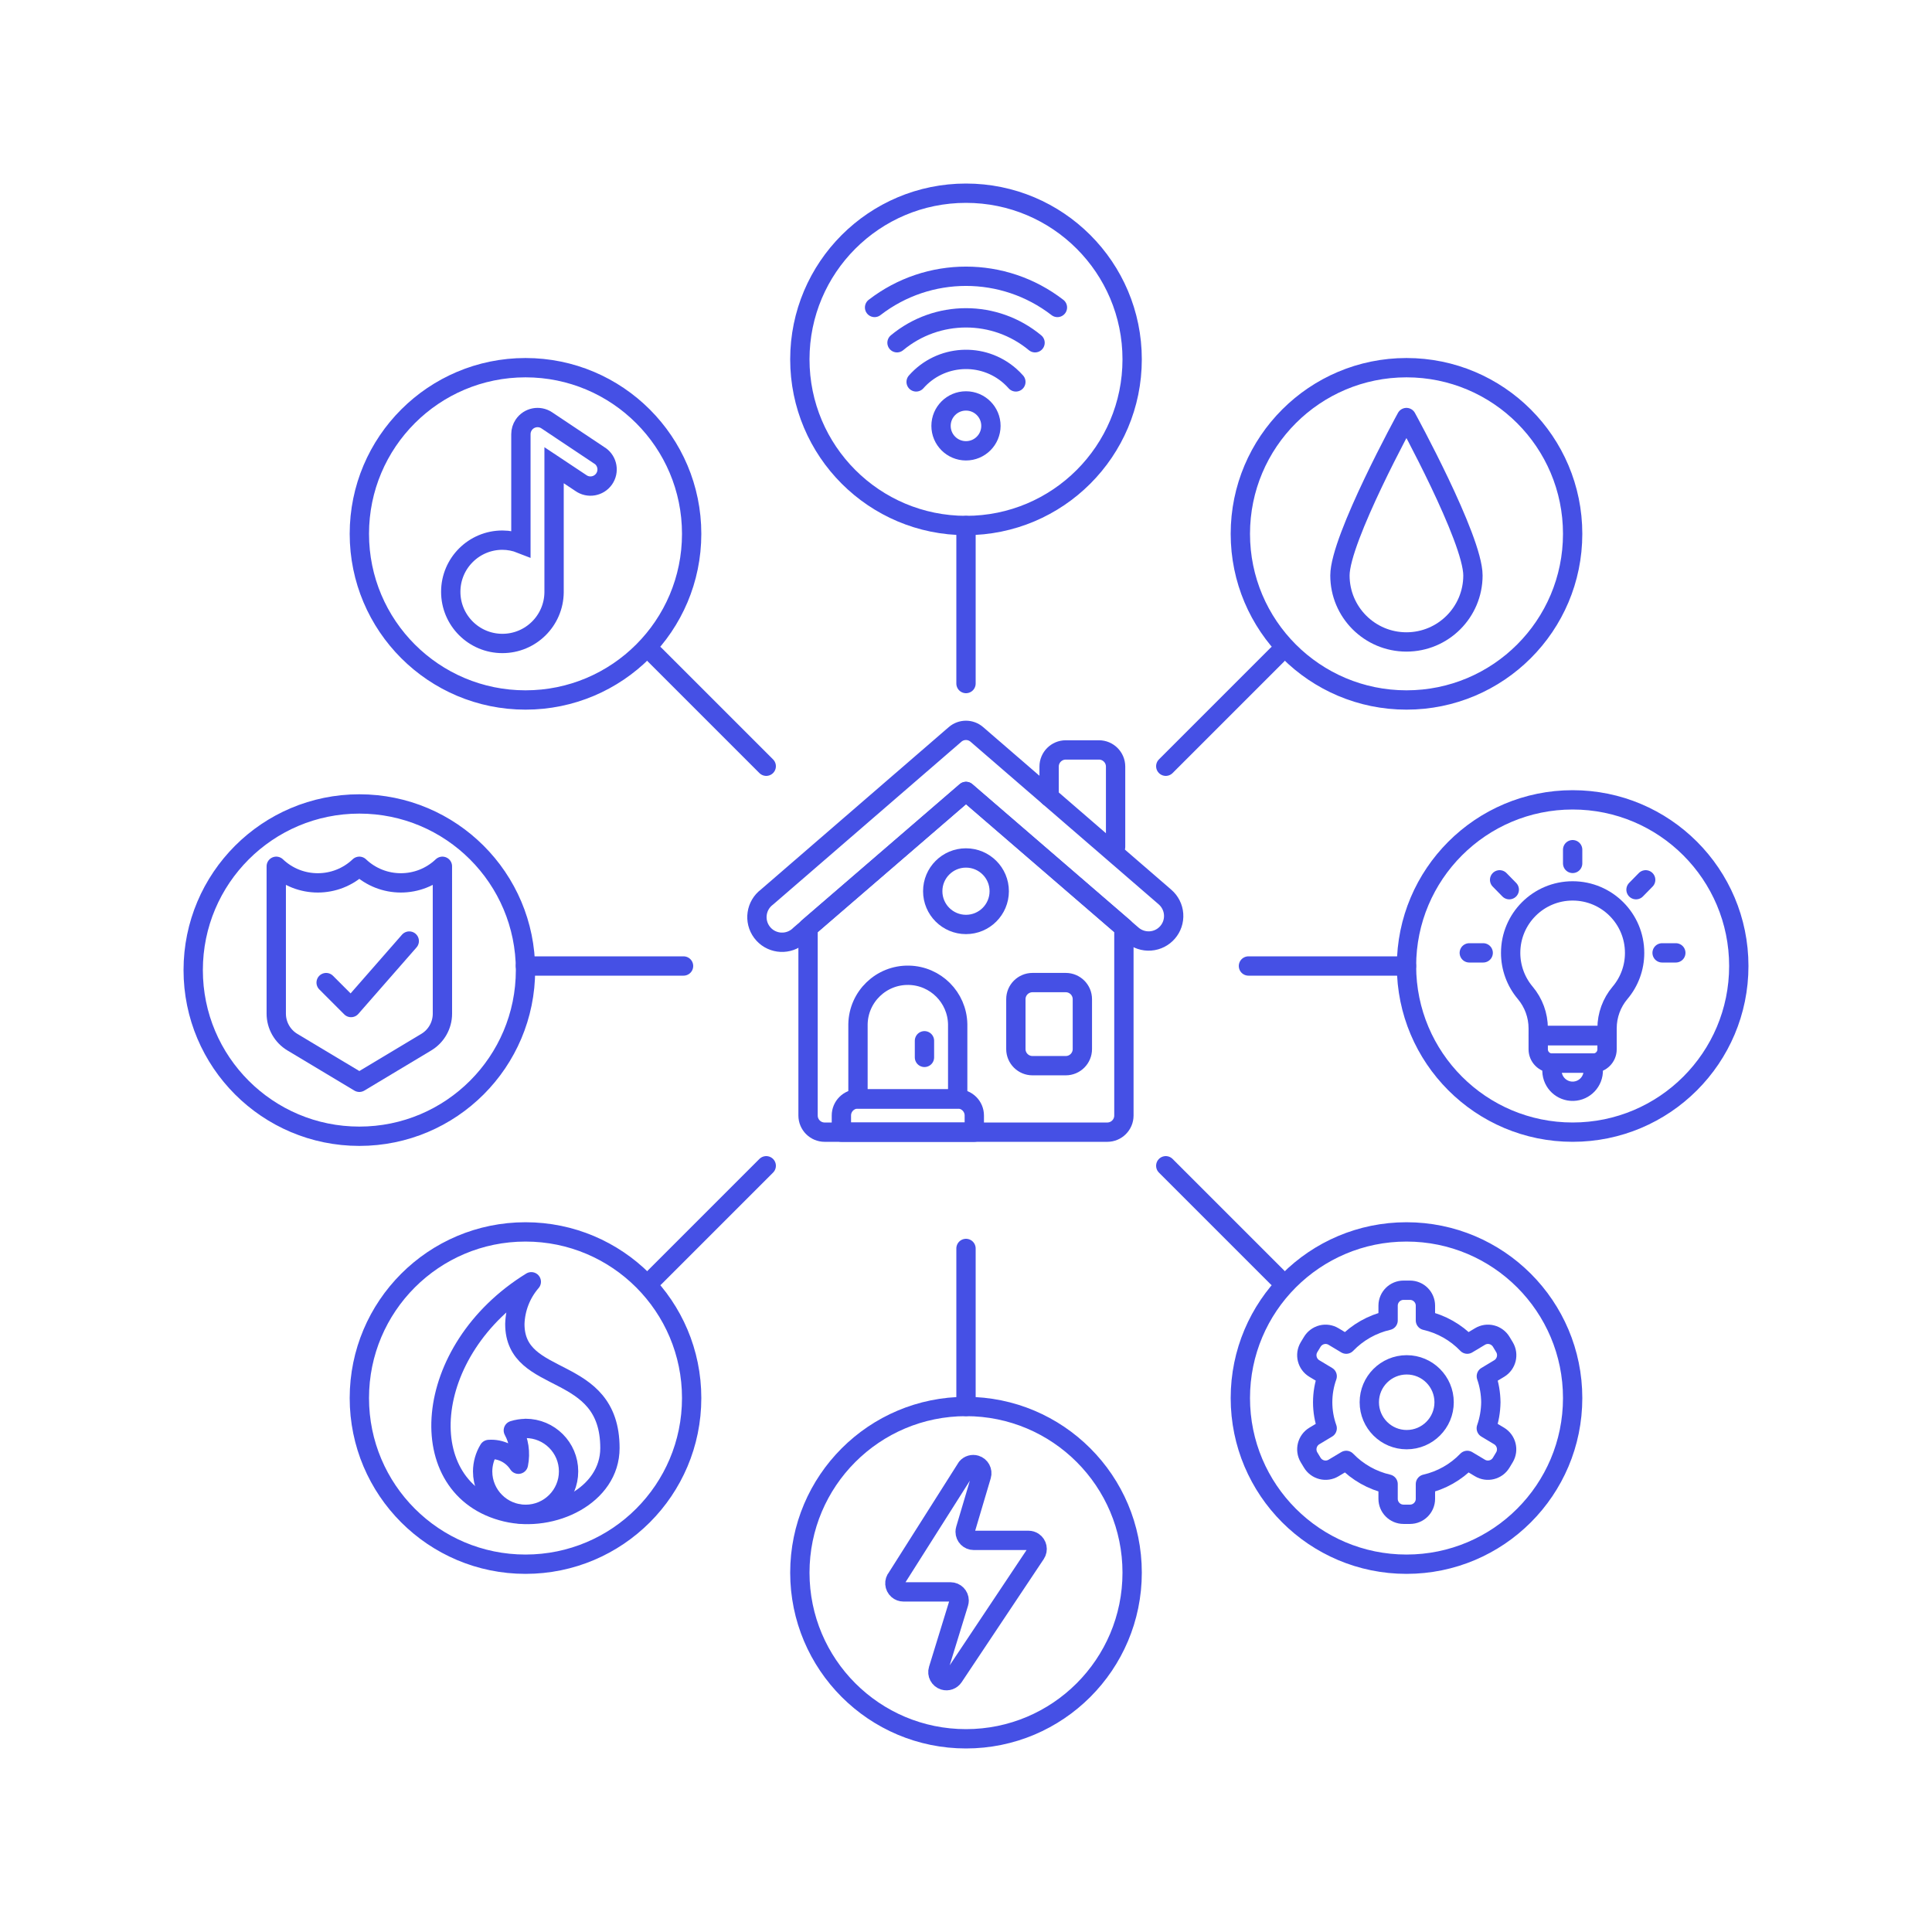 <?xml version="1.0" encoding="UTF-8"?><svg version="1.1" viewBox="0 0 100 100" xmlns="http://www.w3.org/2000/svg" xmlns:xlink="http://www.w3.org/1999/xlink"><!--Generated by IJSVG (https://github.com/iconjar/IJSVG)--><g stroke-linecap="round" stroke-width="1" stroke="#4550E5" fill="none" stroke-linejoin="round"><path d="M72.8,19.031l-3.75918e-07,7.10543e-15c4.75,-2.07614e-07 8.6,3.85 8.6,8.6c2.07614e-07,4.75 -3.85,8.6 -8.6,8.6c-4.75,2.07614e-07 -8.6,-3.85 -8.6,-8.6l9.9476e-14,9.22646e-07c-7.17177e-07,-4.75 3.85,-8.6 8.6,-8.6c1.16496e-07,-1.77636e-14 2.59421e-07,-3.55271e-14 3.75918e-07,-4.9738e-14Z"></path><path d="M81.4,41.4l-3.75918e-07,7.10543e-15c4.75,-2.07614e-07 8.6,3.85 8.6,8.6c2.07614e-07,4.75 -3.85,8.6 -8.6,8.6c-4.75,2.07614e-07 -8.6,-3.85 -8.6,-8.6l7.10543e-14,9.22646e-07c-7.17177e-07,-4.75 3.85,-8.6 8.6,-8.6c1.16496e-07,-1.42109e-14 2.59422e-07,-3.55271e-14 3.75918e-07,-4.9738e-14Z"></path><path d="M27.2,19.031l-3.75918e-07,1.06581e-14c4.75,-2.07614e-07 8.6,3.85 8.6,8.6c2.07614e-07,4.75 -3.85,8.6 -8.6,8.6c-4.75,2.07614e-07 -8.6,-3.85 -8.6,-8.6l9.23706e-14,9.22646e-07c-7.17177e-07,-4.75 3.85,-8.6 8.6,-8.6c1.16496e-07,-1.77636e-14 2.59421e-07,-3.55271e-14 3.75918e-07,-4.61853e-14Z"></path><path d="M18.6,41.612l-3.75918e-07,7.10543e-15c4.75,-2.07614e-07 8.6,3.85 8.6,8.6c2.07614e-07,4.75 -3.85,8.6 -8.6,8.6c-4.75,2.07614e-07 -8.6,-3.85 -8.6,-8.6l8.88178e-14,9.22646e-07c-7.17177e-07,-4.75 3.85,-8.6 8.6,-8.6c1.16496e-07,-2.13163e-14 2.59421e-07,-3.55271e-14 3.75918e-07,-4.9738e-14Z"></path><path d="M50,10l-3.75918e-07,1.06581e-14c4.75,-2.07614e-07 8.6,3.85 8.6,8.6c2.07614e-07,4.75 -3.85,8.6 -8.6,8.6c-4.75,2.07614e-07 -8.6,-3.85 -8.6,-8.6l9.23706e-14,9.22646e-07c-7.17177e-07,-4.75 3.85,-8.6 8.6,-8.6c1.16496e-07,-1.77636e-14 2.59421e-07,-3.55271e-14 3.75918e-07,-4.79616e-14Z"></path><path d="M72.8,63.763l-3.75918e-07,7.10543e-15c4.75,-2.07614e-07 8.6,3.85 8.6,8.6c2.07614e-07,4.75 -3.85,8.6 -8.6,8.6c-4.75,2.07614e-07 -8.6,-3.85 -8.6,-8.6l9.9476e-14,9.22646e-07c-7.17177e-07,-4.75 3.85,-8.6 8.6,-8.6c1.16496e-07,-2.13163e-14 2.59421e-07,-3.55271e-14 3.75918e-07,-4.9738e-14Z"></path><path d="M27.2,63.763l-3.75918e-07,7.10543e-15c4.75,-2.07614e-07 8.6,3.85 8.6,8.6c2.07614e-07,4.75 -3.85,8.6 -8.6,8.6c-4.75,2.07614e-07 -8.6,-3.85 -8.6,-8.6l9.23706e-14,9.22646e-07c-7.17177e-07,-4.75 3.85,-8.6 8.6,-8.6c1.16496e-07,-2.13163e-14 2.59421e-07,-3.55271e-14 3.75918e-07,-4.9738e-14Z"></path><path d="M50,72.8h-3.75918e-07c4.75,-2.07614e-07 8.6,3.85 8.6,8.6c2.07614e-07,4.75 -3.85,8.6 -8.6,8.6c-4.75,2.07614e-07 -8.6,-3.85 -8.6,-8.6l9.23706e-14,9.22646e-07c-7.17177e-07,-4.75 3.85,-8.6 8.6,-8.6c1.16496e-07,-1.42109e-14 2.59421e-07,-2.84217e-14 3.75918e-07,-4.26326e-14Z"></path><path d="M45.268,15.914l-4.32057e-07,3.33657e-07c2.787,-2.153 6.677,-2.153 9.464,-6.67313e-07"></path><path d="M46.429,17.741l1.37646e-07,-1.14303e-07c2.071,-1.72 5.074,-1.72 7.145,2.28607e-07"></path><path d="M47.419,19.767l-2.97439e-07,3.37114e-07c1.258,-1.425 3.433,-1.561 4.858,-0.304c0.107,0.095 0.209,0.196 0.304,0.304"></path><path d="M57.743,43.835v-4.158l1.42033e-08,1.23264e-05c-0.001,-0.475 -0.386,-0.86 -0.861,-0.861h-1.72l-5.11199e-08,5.9373e-11c-0.475,0.001 -0.86,0.386 -0.86,0.861v1.566"></path><path d="M50,40.966l-8.175,7.048v9.727l-1.56125e-08,-1.3542e-05c0.001,0.476 0.386,0.861 0.862,0.86c3.87195e-07,-4.4335e-10 7.74244e-07,-8.868e-10 1.16144e-06,-1.33068e-09h14.626l4.26999e-08,-4.95604e-11c0.475,-0.001 0.859,-0.385 0.86,-0.86v-9.727Z"></path><path d="M50.43,58.6h-6.88v-0.86l-3.0981e-08,-1.33313e-05c-0.001,-0.474 0.382,-0.859 0.856,-0.86c0.001,-2.3184e-06 0.002,-2.88515e-06 0.003,-1.70024e-06h5.161l-1.25895e-08,1.46656e-11c0.474,-0.001 0.859,0.384 0.86,0.858c7.77011e-07,0.001 7.77021e-07,0.001 2.93312e-11,0.002Z"></path><path d="M49.57,56.881h-5.161v-3.871l-2.39885e-08,1.21854e-06c0.028,-1.425 1.206,-2.558 2.631,-2.53c1.386,0.027 2.502,1.144 2.53,2.53Z"></path><path d="M47.85,54.73v-0.86"></path><path d="M50,44.408l-9.44617e-09,-5.48539e-12c0.95,0.001 1.721,0.772 1.72,1.722c-0.001,0.95 -0.772,1.721 -1.722,1.72c-0.95,-0.001 -1.721,-0.772 -1.72,-1.722l1.50709e-08,2.55143e-05c-0.001,-0.949 0.769,-1.719 1.718,-1.72c0.001,-7.98056e-07 0.003,-4.25542e-08 0.004,2.2665e-06Z"></path><path d="M56.023,54.3l1.68589e-08,-1.46139e-05c-0.001,0.475 -0.386,0.86 -0.861,0.859c-3.87543e-07,-4.43784e-10 -7.75247e-07,-8.88015e-10 -1.16279e-06,-1.33232e-09h-1.72l-4.97293e-08,1.15783e-10c-0.474,0.001 -0.86,-0.383 -0.861,-0.857c-1.55396e-06,-0.001 -2.33002e-06,-0.001 -2.32817e-06,-0.002v-2.58l-1.62876e-08,-1.41233e-05c-0.001,-0.476 0.384,-0.861 0.86,-0.862c0,-3.81901e-07 0.001,-5.70003e-07 0.001,-5.64307e-07h1.72l2.98888e-08,-2.84217e-14c0.476,-3.04216e-07 0.861,0.385 0.861,0.861c2.13376e-10,0 -1.93372e-07,0.001 -5.80755e-07,0.001Z"></path><path d="M60.3,46.43l-9.741,-8.418l-4.09737e-08,-3.5319e-08c-0.323,-0.278 -0.8,-0.278 -1.123,7.06381e-08l-9.736,8.418l-7.70345e-08,5.75599e-08c-0.575,0.43 -0.693,1.244 -0.263,1.82c0.43,0.575 1.244,0.693 1.82,0.263c0.051,-0.038 0.099,-0.08 0.144,-0.125l8.6,-7.422l8.6,7.422l1.55584e-08,1.35659e-08c0.261,0.228 0.603,0.341 0.948,0.315l2.79835e-08,-2.05458e-09c0.713,-0.052 1.249,-0.673 1.197,-1.386c-0.025,-0.343 -0.186,-0.662 -0.447,-0.887Z"></path><path d="M50,27.2v8.18"></path><path d="M66.12,33.88l-5.78,5.78"></path><path d="M72.8,50h-8.18"></path><path d="M66.12,66.12l-5.78,-5.78"></path><path d="M50,72.8v-8.18"></path><path d="M33.88,66.12l5.78,-5.78"></path><path d="M27.2,50h8.18"></path><path d="M33.88,33.88l5.78,5.78"></path><path d="M84.607,49.323l1.16325e-07,-0c0.001,-1.772 -1.434,-3.209 -3.206,-3.21c-1.772,-0.001 -3.209,1.434 -3.21,3.206c-0.001,0.757 0.267,1.491 0.755,2.07l1.16555e-08,1.38355e-08c0.433,0.514 0.671,1.165 0.672,1.837v0.375h3.563v-0.374l-1.27219e-07,-0.001c-1.01495e-07,-0.672 0.237,-1.323 0.671,-1.837l1.37859e-07,-1.62797e-07c0.489,-0.577 0.756,-1.309 0.755,-2.065Z"></path><path d="M82.467,55.026h-2.137l-1.14076e-08,-1.60014e-11c-0.393,-0.001 -0.712,-0.32 -0.712,-0.713v-0.713h3.563v0.714l2.03083e-08,-1.45966e-05c-0.001,0.394 -0.32,0.713 -0.714,0.712c-4.67557e-07,-6.45727e-10 -9.34966e-07,-1.29171e-09 -1.40252e-06,-1.93836e-09Z"></path><path d="M82.467,55.382l9.77924e-09,3.19627e-07c0.018,0.59 -0.446,1.083 -1.036,1.101c-0.59,0.018 -1.083,-0.446 -1.101,-1.036c-0.001,-0.022 -0.001,-0.044 1.95586e-08,-0.065v-0.356h2.137Z"></path><path d="M81.4,44.69v-0.71"></path><path d="M84.68,46.05l0.5,-0.51"></path><path d="M86.03,49.32h0.71"></path><path d="M78.12,46.05l-0.5,-0.51"></path><path d="M76.77,49.32h-0.72"></path><path d="M77.166,72.58l2.01488e-08,1.97724e-06c-0.005,-0.458 -0.083,-0.913 -0.233,-1.346l0.666,-0.4l2.43227e-08,-1.47679e-08c0.378,-0.229 0.5,-0.72 0.275,-1.1l-0.169,-0.281l-1.50247e-08,-2.48458e-08c-0.11,-0.182 -0.288,-0.314 -0.494,-0.366l3.30753e-08,8.27707e-09c-0.207,-0.052 -0.426,-0.019 -0.609,0.092l-0.656,0.393l-1.71443e-07,-1.78835e-07c-0.587,-0.612 -1.34,-1.038 -2.166,-1.227v-0.763v0c0,-0.442 -0.358,-0.8 -0.8,-0.8h-0.327l4.67656e-08,2.92289e-10c-0.442,-0.003 -0.802,0.353 -0.805,0.795c-1.04494e-05,0.002 -1.56579e-05,0.003 -1.56253e-05,0.005v0.763l-8.60305e-08,1.97259e-08c-0.826,0.189 -1.579,0.616 -2.167,1.227l-0.656,-0.393l-6.52524e-09,-3.95281e-09c-0.182,-0.11 -0.401,-0.144 -0.608,-0.092l-6.95677e-09,1.77553e-09c-0.206,0.053 -0.384,0.184 -0.494,0.366l-0.17,0.281l-3.4988e-08,5.9266e-08c-0.225,0.38 -0.102,0.871 0.276,1.1l0.666,0.4l-1.26441e-07,3.54391e-07c-0.311,0.871 -0.311,1.822 2.52883e-07,2.693l-0.666,0.4l3.5417e-09,-2.15711e-09c-0.377,0.23 -0.5,0.72 -0.276,1.1l0.17,0.281l-5.07101e-08,-8.34404e-08c0.11,0.182 0.288,0.313 0.494,0.365l-4.06254e-08,-1.01922e-08c0.207,0.052 0.426,0.019 0.608,-0.091l0.656,-0.392l2.91427e-07,3.02439e-07c0.588,0.61 1.341,1.036 2.167,1.225v0.764l-1.52582e-10,1.55044e-05c-6.67141e-08,0.442 0.358,0.8 0.8,0.8c0.002,2.52442e-10 0.003,-5.24051e-06 0.005,-1.57222e-05h0.327h-3.49691e-08c0.442,1.93129e-08 0.8,-0.358 0.8,-0.8v-0.764l4.36958e-08,-9.95567e-09c0.826,-0.188 1.579,-0.614 2.166,-1.225l0.656,0.392l7.76069e-10,4.68646e-10c0.378,0.228 0.87,0.107 1.098,-0.271c0.001,-0.001 0.001,-0.002 0.002,-0.003l0.169,-0.281l-5.40054e-09,9.13448e-09c0.225,-0.38 0.102,-0.87 -0.275,-1.1l-0.666,-0.4l6.59173e-08,-1.89481e-07c0.151,-0.433 0.23,-0.888 0.236,-1.347Zm-4.354,1.936l-7.51329e-08,3.88098e-11c-1.069,0.001 -1.936,-0.866 -1.937,-1.935c-0.001,-1.069 0.866,-1.936 1.935,-1.937c1.069,-0.001 1.936,0.866 1.937,1.935c1.72119e-07,0 2.58194e-07,0.001 2.58226e-07,0.001l2.84217e-14,1.83132e-07c0,1.069 -0.866,1.935 -1.935,1.936Z"></path><path d="M76.239,29.785v0c0,1.901 -1.541,3.442 -3.442,3.442c-1.901,0 -3.442,-1.541 -3.442,-3.442c0,-1.9 3.442,-8.173 3.442,-8.173c0,0 3.442,6.272 3.442,8.173Z"></path><path d="M50,20.752l5.51244e-08,4.27178e-11c0.713,0.001 1.291,0.579 1.29,1.292c-0.001,0.713 -0.579,1.291 -1.292,1.29c-0.713,-0.001 -1.291,-0.579 -1.29,-1.292l-8.45546e-13,-1.30048e-06c-1.07577e-07,-0.712 0.578,-1.29 1.29,-1.29c0.001,-1.00741e-10 0.001,5.17368e-07 0.002,1.55241e-06Z"></path></g><path fill="none" stroke="#4550E5" stroke-linecap="round" stroke-width="1" d="M31.018,23.57l-2.718,-1.814l4.53825e-09,3.02007e-09c-0.396,-0.263 -0.93,-0.156 -1.194,0.24c-0.094,0.141 -0.144,0.306 -0.144,0.475v5.671l-1.45146e-07,-5.71282e-08c-0.304,-0.12 -0.627,-0.182 -0.953,-0.184l-4.55147e-08,-6.59348e-11c-1.477,-0.002 -2.676,1.193 -2.678,2.67c-0.002,1.477 1.193,2.676 2.67,2.678c1.468,0.002 2.663,-1.18 2.678,-2.648v-0.014v-6.564l1.384,0.92l2.95523e-08,2.10076e-08c0.388,0.276 0.925,0.185 1.201,-0.203c0.276,-0.388 0.185,-0.925 -0.203,-1.201c-0.014,-0.01 -0.028,-0.019 -0.043,-0.028Z"></path><g stroke-linecap="round" stroke-width="1" stroke="#4550E5" fill="none" stroke-linejoin="round"><path d="M26.648,68.531l-1.14052e-08,3.85676e-07c0.024,-0.805 0.325,-1.578 0.852,-2.187c-5.721,3.525 -6.237,10.75 -1.3,11.921c2.4,0.569 5.37,-0.847 5.37,-3.312c0.001,-4.453 -4.922,-3.161 -4.922,-6.422Z"></path><path d="M27.206,73.938l-1.31112e-07,1.5404e-09c-0.216,0.003 -0.43,0.036 -0.636,0.1l7.75199e-08,1.42389e-07c0.291,0.534 0.384,1.154 0.264,1.75l-4.1796e-09,-6.49911e-09c-0.332,-0.516 -0.919,-0.809 -1.531,-0.764l-1.10661e-07,1.81351e-07c-0.209,0.342 -0.32,0.735 -0.322,1.136l2.85271e-08,3.14709e-05c0.001,1.228 0.998,2.223 2.226,2.222c1.228,-0.001 2.223,-0.998 2.222,-2.226c-0.001,-1.227 -0.996,-2.221 -2.223,-2.222Z"></path><path d="M22.9,52.466l-1.36555e-08,-4.09634e-05c0,0.605 -0.317,1.165 -0.836,1.476l-3.464,2.078l-3.467,-2.078l-3.74768e-08,-2.26068e-08c-0.517,-0.312 -0.834,-0.872 -0.834,-1.476v-7.627l-2.49957e-07,-2.37691e-07c1.205,1.145 3.095,1.145 4.3,4.75381e-07l-1.22622e-07,-1.16534e-07c1.205,1.145 3.095,1.145 4.3,2.33067e-07Z"></path><path d="M16.881,50.859l1.29,1.291l3.012,-3.441"></path><path d="M50.8,76.378l-6.65487e-09,2.2224e-08c0.07,-0.235 -0.063,-0.482 -0.298,-0.553c-0.167,-0.05 -0.349,0.003 -0.463,0.135l-3.612,5.7l1.49864e-08,-1.73379e-08c-0.161,0.186 -0.14,0.467 0.046,0.628c0.08,0.07 0.183,0.108 0.289,0.108h2.438l2.64105e-08,1.66693e-11c0.246,0 0.445,0.2 0.445,0.445c-2.79894e-05,0.044 -0.007,0.088 -0.02,0.131l-1.06,3.444l1.00238e-08,-3.23519e-08c-0.073,0.234 0.058,0.483 0.293,0.556c0.188,0.058 0.392,-0.014 0.501,-0.179l4.249,-6.372l1.56541e-08,-2.35969e-08c0.136,-0.205 0.08,-0.481 -0.125,-0.617c-0.073,-0.048 -0.158,-0.074 -0.245,-0.074h-2.838l-6.88494e-09,-2.31637e-12c-0.245,-8.2503e-05 -0.444,-0.199 -0.444,-0.444c1.45711e-05,-0.043 0.006,-0.086 0.019,-0.128Z"></path></g></svg>